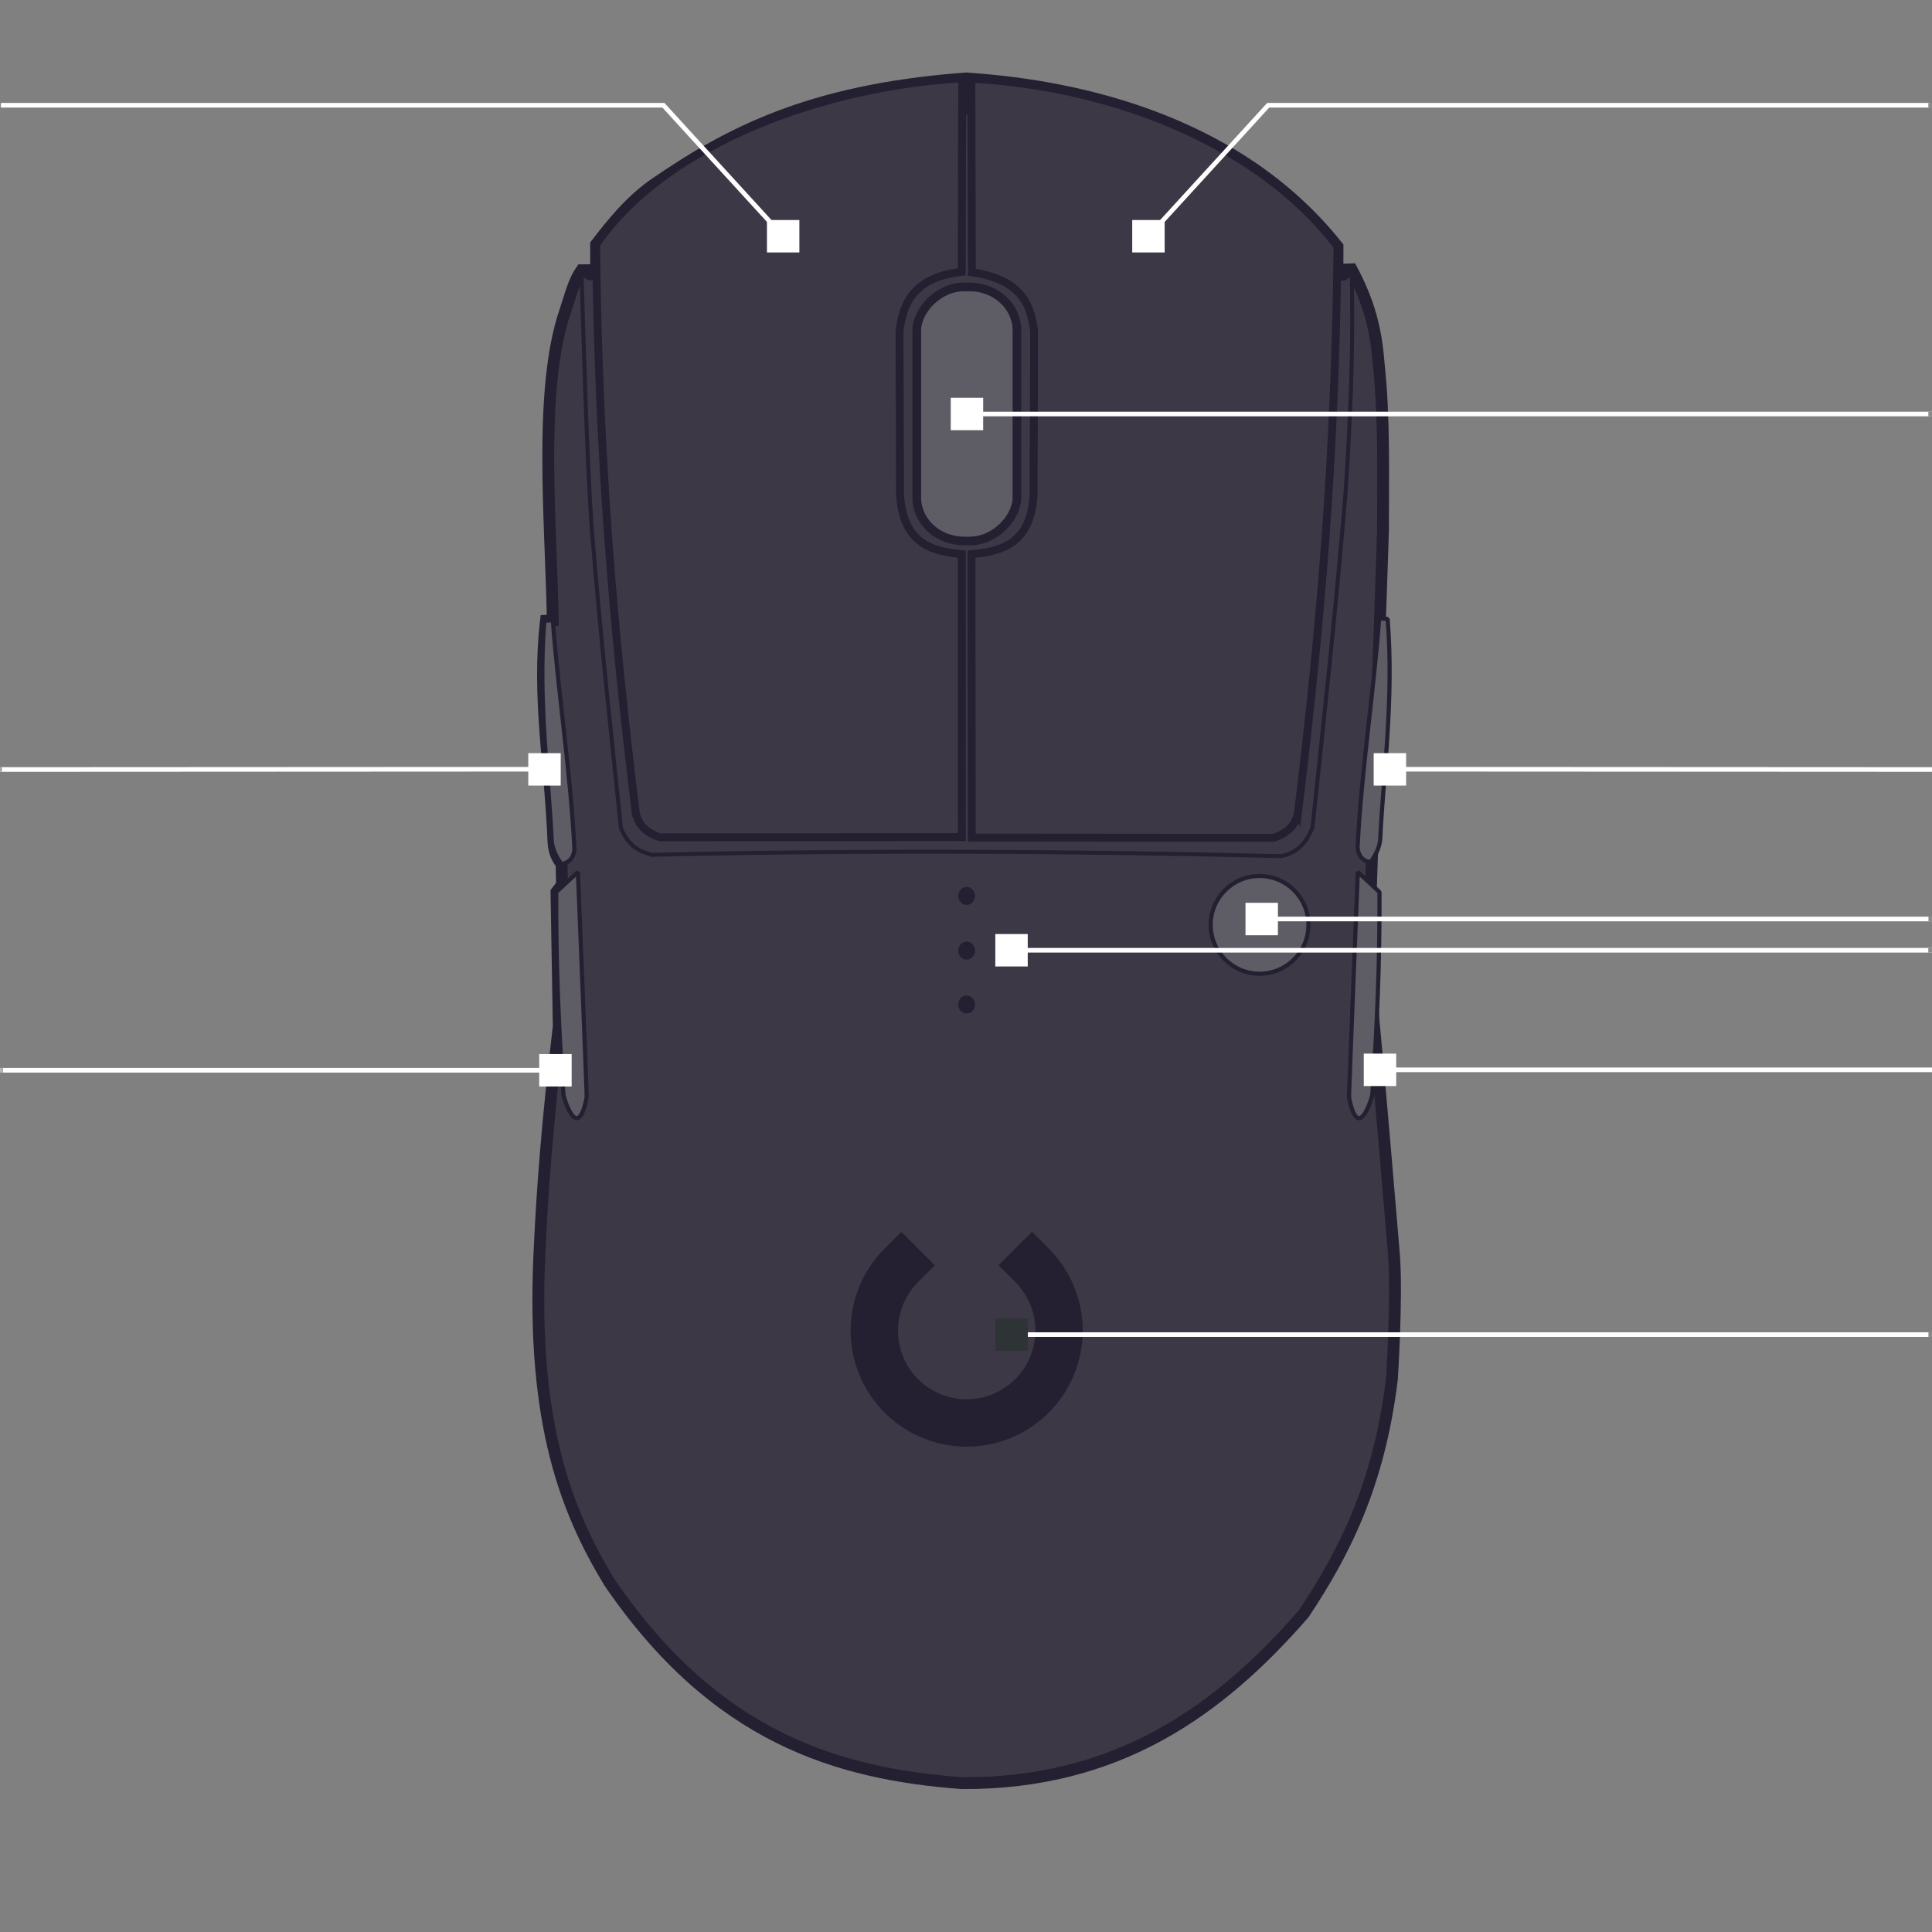 <?xml version="1.0" encoding="UTF-8" standalone="no"?>
<!-- Created with Inkscape (http://www.inkscape.org/) -->

<svg
   width="490"
   height="490"
   viewBox="0 0 490 490"
   version="1.1"
   id="svg8"
   inkscape:version="1.2.1 (9c6d41e410, 2022-07-14)"
   sodipodi:docname="logitech-g-pro-wireless-dark.svg"
   inkscape:export-filename="/home/jimmac/logitech-g-pro.png"
   inkscape:export-xdpi="96"
   inkscape:export-ydpi="96"
   xmlns:inkscape="http://www.inkscape.org/namespaces/inkscape"
   xmlns:sodipodi="http://sodipodi.sourceforge.net/DTD/sodipodi-0.dtd"
   xmlns="http://www.w3.org/2000/svg"
   xmlns:svg="http://www.w3.org/2000/svg"
   xmlns:rdf="http://www.w3.org/1999/02/22-rdf-syntax-ns#"
   xmlns:cc="http://creativecommons.org/ns#"
   xmlns:dc="http://purl.org/dc/elements/1.1/">
  <rect x="0" y="0" width="490" height="490" fill="#808080" stroke="none"/>
  <defs
     id="defs2">
    <inkscape:path-effect
       effect="spiro"
       id="path-effect4193"
       is_visible="true"
       lpeversion="0" />
    <inkscape:path-effect
       effect="spiro"
       id="path-effect4185"
       is_visible="true"
       lpeversion="0" />
  </defs>
  <sodipodi:namedview
     id="base"
     pagecolor="#ffffff"
     bordercolor="#666666"
     borderopacity="1.0"
     inkscape:pageopacity="0.0"
     inkscape:pageshadow="2"
     inkscape:zoom="2.8284271"
     inkscape:cx="163.88025"
     inkscape:cy="199.6875"
     inkscape:document-units="px"
     inkscape:current-layer="Buttons"
     inkscape:document-rotation="0"
     showgrid="false"
     units="px"
     borderlayer="true"
     inkscape:showpageshadow="false"
     inkscape:pagecheckerboard="false"
     showguides="true"
     inkscape:window-width="2866"
     inkscape:window-height="2130"
     inkscape:window-x="6"
     inkscape:window-y="22"
     inkscape:window-maximized="0"
     fit-margin-top="20"
     fit-margin-left="20"
     fit-margin-bottom="20"
     fit-margin-right="0"
     inkscape:guide-bbox="true"
     guidetolerance="10"
     objecttolerance="10"
     gridtolerance="10"
     inkscape:snap-object-midpoints="true"
     inkscape:snap-others="false"
     inkscape:snap-global="true"
     inkscape:snap-nodes="false"
     inkscape:snap-page="true"
     inkscape:deskcolor="#d1d1d1">
    <inkscape:grid
       type="xygrid"
       id="grid956"
       originx="-68.792"
       originy="1.277" />
  </sodipodi:namedview>
  <g
     inkscape:groupmode="layer"
     id="Device"
     inkscape:label="Device"
     transform="translate(-68.792,-394.027)"
     style="display:inline">
    <path
       sodipodi:nodetypes="cccccccccccccccccsccccsccccccccc"
       inkscape:connector-curvature="0"
       id="path1292"
       d="m 411.595,462.332 c 4.406,8.363 6.137,15.066 6.819,23.486 1.56,14.76 1.114,27.985 1.139,42.862 l -3.733,110.287 c 2.545,25.115 6.543,73.735 6.543,73.735 0.771,10.562 -0.55,31.114 -0.55,31.114 -3.371,27.412 -12.352,44.352 -22.324,59.443 -21.393,24.587 -47.153,43.208 -86.686,43.019 -31.749,-2.367 -62.599,-11.6 -89.496,-51.017 -10.884,-17.991 -19.62,-40.13 -17.726,-82.794 0.738,-16.585 1.986,-33.194 4.923,-58.112 l -0.579,-34.076 1.398,-1.847 -0.093,-5.24 c -1.636,-2.151 -1.953,-3.788 -2.086,-5.972 -0.756,-19.29 -4.106,-36.641 -1.882,-55.761 l 1.729,-0.113 c -0.445,-25.076 -3.658,-58.418 3.131,-78.339 1.463,-4.292 2.118,-7.489 4.139,-10.436 l 1.237,-0.012 c 0.638,1.56 1.969,1.333 2.478,-0.028 v -6.495 c 4.22,-5.5 8.814,-11.211 15.099,-15.508 18.272,-12.493 38.541,-23.459 77.535,-26.517 l -0.045,7.623 h 2.594 l -0.012,-7.612 c 27.617,1.94 67.769,10.859 92.871,42.545 l -0.012,5.826 0.626,0.024 c -0.024,1.623 1.346,1.891 1.449,-0.036 z"
       style="fill:#3d3846;fill-opacity:1;stroke:#241f31;stroke-width:3;stroke-linecap:butt;stroke-linejoin:miter;stroke-miterlimit:4;stroke-dasharray:none;stroke-opacity:1;font-variation-settings:normal;opacity:1;vector-effect:none;stroke-dashoffset:0;-inkscape-stroke:none;marker:none;marker-start:none;marker-mid:none;marker-end:none;paint-order:normal;stop-color:#000000;stop-opacity:1" />
    <path
       sodipodi:nodetypes="cccccc"
       inkscape:connector-curvature="0"
       id="button4"
       d="m 208.992,551.345 c 1.466,19.375 4.518,38.645 5.489,58.055 -0.274,2.903 -2.061,3.542 -3.25,3.79 -1.652,-2.181 -2.294,-3.998 -2.499,-5.787 -0.697,-15.651 -3.519,-35.619 -1.876,-55.945 z"
       style="fill:#5e5c64;fill-opacity:1;stroke:#241f31;stroke-width:1.047;stroke-linecap:butt;stroke-linejoin:bevel;stroke-miterlimit:4;stroke-dasharray:none;stroke-opacity:1;font-variation-settings:normal;opacity:1;vector-effect:none;stroke-dashoffset:0;-inkscape-stroke:none;marker:none;marker-start:none;marker-mid:none;marker-end:none;paint-order:normal;stop-color:#000000;stop-opacity:1"
       inkscape:label="Fwd Left" />
    <path
       sodipodi:nodetypes="ccczzc"
       inkscape:connector-curvature="0"
       id="button3"
       d="m 215.364,615.186 -5.495,5.092 c -0.097,17.183 0.595,34.293 1.825,51.418 0.455,1.994 2.025,6.153 3.484,5.929 1.459,-0.224 2.39,-4.709 2.409,-5.651 0.019,-0.942 -2.223,-56.788 -2.223,-56.788 z"
       style="fill:#5e5c64;fill-opacity:1;stroke:#241f31;stroke-width:1.047;stroke-linecap:butt;stroke-linejoin:bevel;stroke-miterlimit:4;stroke-dasharray:none;stroke-opacity:1;font-variation-settings:normal;opacity:1;vector-effect:none;stroke-dashoffset:0;-inkscape-stroke:none;marker:none;marker-start:none;marker-mid:none;marker-end:none;paint-order:normal;stop-color:#000000;stop-opacity:1"
       inkscape:label="Back Left" />
    <rect
       style="color:#000000;overflow:visible;opacity:1;fill:#5e5c64;fill-opacity:1;stroke:#241f31;stroke-width:2.196;stroke-linecap:butt;stroke-linejoin:miter;stroke-miterlimit:4;stroke-dasharray:none;stroke-dashoffset:0;stroke-opacity:1;marker:none;marker-start:none;marker-mid:none;marker-end:none;paint-order:normal;font-variation-settings:normal;vector-effect:none;-inkscape-stroke:none;stop-color:#000000;stop-opacity:1"
       id="button2"
       width="25.4"
       height="64.437"
       x="-326.709"
       y="466.801"
       rx="11.987"
       ry="11.021"
       inkscape:label="MMB"
       transform="scale(-1,1)" />
    <path
       sodipodi:nodetypes="ccccccccccc"
       inkscape:connector-curvature="0"
       id="button1"
       d="m 397.966,600.344 c -0.647,2.795 -2.378,4.976 -6.228,6.17 l -76.491,-0.063 -0.066,-71.865 c 7.86,-0.738 15.031,-2.745 15.751,-15.088 l 0.137,-41.48 c -0.796,-5.602 -2.265,-13.021 -15.79,-14.929 l -0.131,-49.067 c 33.275,1.589 72.193,15.193 92.871,42.545 -0.576,53.897 -4.356,97.181 -10.052,143.778 z"
       style="fill:#3d3846;fill-opacity:1;stroke:#241f31;stroke-width:2;stroke-linecap:butt;stroke-linejoin:miter;stroke-miterlimit:4;stroke-dasharray:none;stroke-opacity:1;font-variation-settings:normal;opacity:1;vector-effect:none;stroke-dashoffset:0;-inkscape-stroke:none;marker:none;marker-start:none;marker-mid:none;marker-end:none;paint-order:normal;stop-color:#000000;stop-opacity:1"
       inkscape:label="RMB" />
    <path
       style="fill:#3d3846;fill-opacity:1;stroke:#241f31;stroke-width:2;stroke-linecap:butt;stroke-linejoin:miter;stroke-miterlimit:4;stroke-dasharray:none;stroke-opacity:1;font-variation-settings:normal;opacity:1;vector-effect:none;stroke-dashoffset:0;-inkscape-stroke:none;marker:none;marker-start:none;marker-mid:none;marker-end:none;paint-order:normal;stop-color:#000000;stop-opacity:1"
       d="m 230.029,600.228 c 0.647,2.795 2.378,4.976 6.228,6.17 l 76.491,-0.063 -0.018,-71.749 c -7.86,-0.738 -14.947,-2.86 -15.667,-15.204 l -0.137,-41.48 c 0.796,-5.602 2.586,-13.503 15.79,-14.929 l 0.131,-49.067 c -33.749,1.767 -74.977,15.963 -92.871,42.13 0.576,53.897 4.356,97.596 10.052,144.192 z"
       id="button0"
       inkscape:connector-curvature="0"
       sodipodi:nodetypes="ccccccccccc"
       inkscape:label="LMB" />
    <path
       sodipodi:nodetypes="cccccccc"
       inkscape:connector-curvature="0"
       id="path1318"
       d="m 411.595,462.332 c 0.507,18.898 -0.271,37.795 -1.543,56.693 -2.575,30.856 -5.497,57.553 -8.376,84.766 -1.72,4.617 -4.536,6.769 -8.041,7.371 -50.691,-1.234 -103.285,-1.622 -159.648,-0.335 -2.774,-0.9 -5.549,-1.793 -7.706,-6.701 -2.49,-24.384 -4.979,-45.999 -7.469,-76.799 -1.229,-19.142 -1.93,-43.521 -2.55,-64.756"
       style="fill:none;stroke:#241f31;stroke-width:1;stroke-linecap:butt;stroke-linejoin:miter;stroke-miterlimit:4;stroke-dasharray:none;stroke-opacity:1;font-variation-settings:normal;opacity:1;vector-effect:none;fill-opacity:1;stroke-dashoffset:0;-inkscape-stroke:none;stop-color:#000000;stop-opacity:1" />
    <g
       style="display:inline"
       id="led1"
       transform="matrix(1.175,0,0,1.175,490.813,-82.747)"
       inkscape:label="DPI LED">
      <ellipse
         ry="1.938"
         rx="1.814"
         cy="622.589"
         cx="-150.52"
         id="ellipse1298"
         style="fill:#241f31;fill-opacity:1;stroke:#000000;stroke-width:0;stroke-miterlimit:4;stroke-dasharray:none;font-variation-settings:normal;opacity:1;vector-effect:none;stroke-linecap:butt;stroke-linejoin:miter;stroke-dashoffset:0;stroke-opacity:1;-inkscape-stroke:none;stop-color:#000000;stop-opacity:1" />
      <ellipse
         style="fill:#241f31;fill-opacity:1;stroke:#000000;stroke-width:0;stroke-miterlimit:4;stroke-dasharray:none;font-variation-settings:normal;opacity:1;vector-effect:none;stroke-linecap:butt;stroke-linejoin:miter;stroke-dashoffset:0;stroke-opacity:1;-inkscape-stroke:none;stop-color:#000000;stop-opacity:1"
         id="ellipse1300"
         cx="-150.52"
         cy="610.964"
         rx="1.814"
         ry="1.938" />
      <ellipse
         ry="1.938"
         rx="1.814"
         cy="599.152"
         cx="-150.52"
         id="ellipse1302"
         style="fill:#241f31;fill-opacity:1;stroke:#000000;stroke-width:0;stroke-miterlimit:4;stroke-dasharray:none;font-variation-settings:normal;opacity:1;vector-effect:none;stroke-linecap:butt;stroke-linejoin:miter;stroke-dashoffset:0;stroke-opacity:1;-inkscape-stroke:none;stop-color:#000000;stop-opacity:1" />
    </g>
    <path
       inkscape:label="LOGO LED"
       transform="rotate(-90)"
       sodipodi:open="true"
       d="m -714.936,330.529 a 23.424,23.424 0 0 1 -33.126,0 23.424,23.424 0 0 1 -10e-6,-33.126 23.424,23.424 0 0 1 33.126,0"
       sodipodi:arc-type="arc"
       sodipodi:end="5.4977871"
       sodipodi:start="0.78539816"
       sodipodi:ry="23.423849"
       sodipodi:rx="23.423849"
       sodipodi:cy="313.96606"
       sodipodi:cx="-731.49896"
       sodipodi:type="arc"
       id="led0"
       style="color:#000000;display:inline;overflow:visible;fill:none;fill-opacity:0.392;stroke:#241f31;stroke-width:12;stroke-linecap:square;stroke-linejoin:bevel;stroke-miterlimit:4;stroke-dasharray:none;stroke-opacity:1;font-variation-settings:normal;opacity:1;stroke-dashoffset:0;stop-color:#000000;stop-opacity:1" />
    <path
       inkscape:label="Back Right"
       style="fill:#5e5c64;fill-opacity:1;stroke:#241f31;stroke-width:1.047;stroke-linecap:butt;stroke-linejoin:bevel;stroke-miterlimit:4;stroke-dasharray:none;stroke-opacity:1;font-variation-settings:normal;opacity:1;vector-effect:none;stroke-dashoffset:0;-inkscape-stroke:none;marker:none;marker-start:none;marker-mid:none;marker-end:none;paint-order:normal;stop-color:#000000;stop-opacity:1"
       d="m 413.165,615.186 5.495,5.092 c 0.097,17.183 -0.595,34.293 -1.825,51.418 -0.455,1.994 -2.025,6.153 -3.484,5.929 -1.459,-0.224 -2.39,-4.709 -2.409,-5.651 -0.019,-0.942 2.223,-56.788 2.223,-56.788 z"
       id="button6"
       inkscape:connector-curvature="0"
       sodipodi:nodetypes="ccczzc" />
    <path
       inkscape:label="Fwd right"
       style="fill:#5e5c64;fill-opacity:1;stroke:#241f31;stroke-width:1.047;stroke-linecap:butt;stroke-linejoin:bevel;stroke-miterlimit:4;stroke-dasharray:none;stroke-opacity:1;font-variation-settings:normal;opacity:1;vector-effect:none;stroke-dashoffset:0;-inkscape-stroke:none;marker:none;marker-start:none;marker-mid:none;marker-end:none;paint-order:normal;stop-color:#000000;stop-opacity:1"
       d="m 418.592,550.878 c -1.466,19.375 -4.518,38.645 -5.489,58.055 0.274,2.903 2.061,3.542 3.25,3.79 1.652,-2.181 2.294,-3.998 2.499,-5.787 0.697,-15.651 3.519,-35.619 1.876,-55.945 z"
       id="button7"
       inkscape:connector-curvature="0"
       sodipodi:nodetypes="cccccc" />
    <circle
       id="button5"
       cx="388.247"
       cy="628.592"
       r="12.398"
       style="fill:#5e5c64;fill-opacity:1;stroke:#241f31;stroke-width:1.047;stroke-opacity:1;font-variation-settings:normal;opacity:1;vector-effect:none;stroke-linecap:butt;stroke-linejoin:bevel;stroke-miterlimit:4;stroke-dasharray:none;stroke-dashoffset:0;-inkscape-stroke:none;marker:none;marker-start:none;marker-mid:none;marker-end:none;paint-order:normal;stop-color:#000000;stop-opacity:1"
       inkscape:label="DPI Shift" />
  </g>
  <g
     inkscape:groupmode="layer"
     id="Buttons"
     inkscape:label="Buttons"
     style="display:inline"
     transform="translate(-68.792,5.973)">
    <g
       id="button2-path"
       inkscape:label="#button2-path"
       transform="matrix(1.175,0,0,1.175,-12.005,-2.27)">
      <path
         sodipodi:nodetypes="cc"
         inkscape:connector-curvature="0"
         id="path960"
         d="m 485.193,86.21 -207.712,10e-7"
         style="color:#000000;overflow:visible;opacity:1;fill:none;fill-opacity:1;stroke:#ffffff;stroke-width:1;stroke-linecap:square;stroke-linejoin:miter;stroke-miterlimit:4;stroke-dasharray:none;stroke-dashoffset:0;stroke-opacity:1;marker:none;marker-start:none;marker-mid:none;marker-end:none;paint-order:normal" />
      <rect
         y="82.71"
         x="273.981"
         height="7"
         width="7"
         id="rect970"
         style="color:#000000;overflow:visible;opacity:1;fill:#ffffff;fill-opacity:1;stroke:none;stroke-width:2;stroke-linecap:square;stroke-linejoin:miter;stroke-miterlimit:4;stroke-dasharray:none;stroke-dashoffset:0;stroke-opacity:1;marker:none;marker-start:none;marker-mid:none;marker-end:none;paint-order:normal" />
      <rect
         inkscape:label="#button2-leader"
         style="color:#000000;text-align:start;overflow:visible;fill:#888a85;fill-opacity:1;stroke:none;stroke-linecap:round"
         id="button2-leader"
         width="1"
         height="1"
         x="485"
         y="85.71" />
    </g>
    <g
       id="button4-path"
       inkscape:label="#button4-path"
       transform="matrix(1.175,0,0,1.175,-12.005,-0.11)">
      <path
         sodipodi:nodetypes="cc"
         inkscape:connector-curvature="0"
         id="path964"
         d="m 186.129,161.049 -116.991,0.062"
         style="color:#000000;overflow:visible;opacity:1;fill:none;fill-opacity:1;stroke:#ffffff;stroke-width:1;stroke-linecap:square;stroke-linejoin:miter;stroke-miterlimit:4;stroke-dasharray:none;stroke-dashoffset:0;stroke-opacity:1;marker:none;marker-start:none;marker-mid:none;marker-end:none;paint-order:normal" />
      <rect
         transform="scale(-1,1)"
         inkscape:label="#button4-leader"
         style="color:#000000;text-align:end;overflow:visible;fill:#888a85;fill-opacity:1;stroke:none;stroke-width:1;stroke-linecap:round"
         id="button4-leader"
         width="0.326"
         height="1"
         x="-69.139"
         y="160.58" />
      <rect
         transform="scale(-1,1)"
         y="157.58"
         x="-189.793"
         height="7"
         width="7"
         id="rect974"
         style="color:#000000;overflow:visible;opacity:1;fill:#ffffff;fill-opacity:1;stroke:none;stroke-width:2;stroke-linecap:square;stroke-linejoin:miter;stroke-miterlimit:4;stroke-dasharray:none;stroke-dashoffset:0;stroke-opacity:1;marker:none;marker-start:none;marker-mid:none;marker-end:none;paint-order:normal" />
    </g>
    <g
       id="button3-path"
       inkscape:label="#button3-path"
       transform="matrix(1.175,0,0,1.175,-11.729,24.179)">
      <path
         sodipodi:nodetypes="cc"
         style="color:#000000;overflow:visible;opacity:1;fill:none;fill-opacity:1;stroke:#ffffff;stroke-width:1;stroke-linecap:square;stroke-linejoin:miter;stroke-miterlimit:4;stroke-dasharray:none;stroke-dashoffset:0;stroke-opacity:1;marker:none;marker-start:none;marker-mid:none;marker-end:none;paint-order:normal"
         d="M 187.982,205.356 H 69.13"
         id="path966"
         inkscape:connector-curvature="0" />
      <rect
         transform="scale(-1,1)"
         style="color:#000000;overflow:visible;opacity:1;fill:#ffffff;fill-opacity:1;stroke:none;stroke-width:2;stroke-linecap:square;stroke-linejoin:miter;stroke-miterlimit:4;stroke-dasharray:none;stroke-dashoffset:0;stroke-opacity:1;marker:none;marker-start:none;marker-mid:none;marker-end:none;paint-order:normal"
         id="rect976"
         width="7"
         height="7"
         x="-191.92"
         y="201.856" />
      <rect
         transform="scale(-1,1)"
         y="204.856"
         x="-69.13"
         height="1"
         width="0.322"
         id="button3-leader"
         style="color:#000000;text-align:end;overflow:visible;fill:#888a85;fill-opacity:1;stroke:none;stroke-width:1;stroke-linecap:round"
         inkscape:label="#button3-leader" />
    </g>
    <g
       id="button1-path"
       inkscape:label="#button1-path"
       transform="matrix(1.175,0,0,1.175,-12.005,-2.27)">
      <path
         sodipodi:nodetypes="ccc"
         style="color:#000000;overflow:visible;opacity:1;fill:none;fill-opacity:1;stroke:#ffffff;stroke-width:1;stroke-linecap:square;stroke-linejoin:miter;stroke-miterlimit:4;stroke-dasharray:none;stroke-dashoffset:0;stroke-opacity:1;marker:none;marker-start:none;marker-mid:none;marker-end:none;paint-order:normal"
         d="m 316.655,47.84 25.849,-28.271 H 485"
         id="path958"
         inkscape:connector-curvature="0" />
      <rect
         inkscape:label="#button1-leader"
         style="color:#000000;text-align:start;overflow:visible;fill:#888a85;fill-opacity:1;stroke:none;stroke-linecap:round"
         id="button1-leader"
         width="1"
         height="1"
         x="485"
         y="19.069" />
      <rect
         style="color:#000000;overflow:visible;opacity:1;fill:#ffffff;fill-opacity:1;stroke:none;stroke-width:2;stroke-linecap:square;stroke-linejoin:miter;stroke-miterlimit:4;stroke-dasharray:none;stroke-dashoffset:0;stroke-opacity:1;marker:none;marker-start:none;marker-mid:none;marker-end:none;paint-order:normal"
         id="rect968"
         width="7"
         height="7"
         x="313.155"
         y="44.34" />
    </g>
    <g
       id="button0-path"
       inkscape:label="#button0-path"
       transform="matrix(1.175,0,0,1.175,-12.005,-2.27)">
      <rect
         transform="scale(-1,1)"
         inkscape:label="#button0-leader"
         y="19.069"
         x="-69.8"
         height="1"
         width="1"
         id="button0-leader"
         style="color:#000000;text-align:end;overflow:visible;fill:#888a85;fill-opacity:1;stroke:none;stroke-linecap:round" />
      <path
         inkscape:connector-curvature="0"
         id="path1398"
         d="M 237.81,47.84 211.961,19.569 H 69.465"
         style="color:#000000;overflow:visible;opacity:1;fill:none;fill-opacity:1;stroke:#ffffff;stroke-width:1;stroke-linecap:square;stroke-linejoin:miter;stroke-miterlimit:4;stroke-dasharray:none;stroke-dashoffset:0;stroke-opacity:1;marker:none;marker-start:none;marker-mid:none;marker-end:none;paint-order:normal"
         sodipodi:nodetypes="ccc" />
      <rect
         style="color:#000000;overflow:visible;opacity:1;fill:#ffffff;fill-opacity:1;stroke:none;stroke-width:2;stroke-linecap:square;stroke-linejoin:miter;stroke-miterlimit:4;stroke-dasharray:none;stroke-dashoffset:0;stroke-opacity:1;marker:none;marker-start:none;marker-mid:none;marker-end:none;paint-order:normal"
         id="rect910"
         width="7"
         height="7"
         x="234.31"
         y="44.34" />
    </g>
    <g
       inkscape:label="#button6-path"
       id="button6-path"
       transform="matrix(-1.175,0,0,1.175,640.179,24.069)">
      <path
         inkscape:connector-curvature="0"
         id="path5265"
         d="M 187.982,205.356 H 69.13"
         style="color:#000000;overflow:visible;opacity:1;fill:none;fill-opacity:1;stroke:#ffffff;stroke-width:1;stroke-linecap:square;stroke-linejoin:miter;stroke-miterlimit:4;stroke-dasharray:none;stroke-dashoffset:0;stroke-opacity:1;marker:none;marker-start:none;marker-mid:none;marker-end:none;paint-order:normal"
         sodipodi:nodetypes="cc" />
      <rect
         y="201.856"
         x="-191.92"
         height="7"
         width="7"
         id="rect5267"
         style="color:#000000;overflow:visible;opacity:1;fill:#ffffff;fill-opacity:1;stroke:none;stroke-width:2;stroke-linecap:square;stroke-linejoin:miter;stroke-miterlimit:4;stroke-dasharray:none;stroke-dashoffset:0;stroke-opacity:1;marker:none;marker-start:none;marker-mid:none;marker-end:none;paint-order:normal"
         transform="scale(-1,1)" />
      <rect
         inkscape:label="#button6-leader"
         style="color:#000000;text-align:start;overflow:visible;fill:#888a85;fill-opacity:1;stroke:none;stroke-width:1;stroke-linecap:round"
         id="button6-leader"
         width="0.322"
         height="1"
         x="-69.13"
         y="204.856"
         transform="scale(-1,1)" />
    </g>
    <g
       inkscape:label="#button7-path"
       id="button7-path"
       transform="matrix(-1.175,0,0,1.175,640.197,-0.113)">
      <path
         style="color:#000000;overflow:visible;opacity:1;fill:none;fill-opacity:1;stroke:#ffffff;stroke-width:1;stroke-linecap:square;stroke-linejoin:miter;stroke-miterlimit:4;stroke-dasharray:none;stroke-dashoffset:0;stroke-opacity:1;marker:none;marker-start:none;marker-mid:none;marker-end:none;paint-order:normal"
         d="m 186.129,161.049 -116.991,0.062"
         id="path5275"
         inkscape:connector-curvature="0"
         sodipodi:nodetypes="cc" />
      <rect
         y="160.58"
         x="-69.139"
         height="1"
         width="0.326"
         id="button7-leader"
         style="color:#000000;text-align:start;overflow:visible;fill:#888a85;fill-opacity:1;stroke:none;stroke-width:1;stroke-linecap:round"
         inkscape:label="#button7-leader"
         transform="scale(-1,1)" />
      <rect
         style="color:#000000;overflow:visible;opacity:1;fill:#ffffff;fill-opacity:1;stroke:none;stroke-width:2;stroke-linecap:square;stroke-linejoin:miter;stroke-miterlimit:4;stroke-dasharray:none;stroke-dashoffset:0;stroke-opacity:1;marker:none;marker-start:none;marker-mid:none;marker-end:none;paint-order:normal"
         id="rect5279"
         width="7"
         height="7"
         x="-189.793"
         y="157.58"
         transform="scale(-1,1)" />
    </g>
    <g
       id="button5-path"
       inkscape:label="#button5-path"
       transform="matrix(1.175,0,0,1.175,-12.005,-2.27)">
      <path
         inkscape:connector-curvature="0"
         id="path235"
         d="m 486.008,195.211 h -145.18 0.235 z"
         style="opacity:1;vector-effect:none;fill:none;fill-opacity:1;stroke:#ffffff;stroke-width:1;stroke-linecap:square;stroke-linejoin:miter;stroke-miterlimit:4;stroke-dasharray:none;stroke-dashoffset:0;stroke-opacity:1;marker:none;marker-start:none;marker-mid:none;marker-end:none;paint-order:normal" />
      <rect
         style="color:#000000;text-align:start;display:inline;overflow:visible;fill:#888a85;fill-opacity:1;stroke:none;stroke-linecap:round"
         id="button5-leader"
         width="1"
         height="1"
         x="485.024"
         y="-195.679"
         inkscape:label="#button5-leader"
         transform="scale(1,-1)" />
      <rect
         transform="scale(-1)"
         y="-198.721"
         x="-344.603"
         height="7"
         width="7"
         id="rect166"
         style="color:#000000;display:inline;overflow:visible;opacity:1;fill:#ffffff;fill-opacity:1;stroke:none;stroke-width:2;stroke-linecap:square;stroke-linejoin:miter;stroke-miterlimit:4;stroke-dasharray:none;stroke-dashoffset:0;stroke-opacity:1;marker:none;marker-start:none;marker-mid:none;marker-end:none;paint-order:normal" />
    </g>
  </g>
  <g
     inkscape:groupmode="layer"
     id="LEDs"
     inkscape:label="LEDs"
     style="display:inline"
     transform="translate(-68.792,5.973)">
    <g
       id="led0-path"
       transform="matrix(1.175,0,0,1.175,-30.216,-8.144)">
      <path
         inkscape:connector-curvature="0"
         id="path877"
         d="m 500.954,289.923 -198.327,10e-6"
         style="color:#000000;display:inline;overflow:visible;opacity:1;fill:none;fill-opacity:1;stroke:#ffffff;stroke-width:1;stroke-linecap:square;stroke-linejoin:miter;stroke-miterlimit:4;stroke-dasharray:none;stroke-dashoffset:0;stroke-opacity:1;marker:none;marker-start:none;marker-mid:none;marker-end:none;paint-order:normal"
         sodipodi:nodetypes="cc" />
      <rect
         y="286.423"
         x="299.127"
         height="7"
         width="7"
         id="rect879"
         style="color:#000000;display:inline;overflow:visible;opacity:1;fill:#2e3436;fill-opacity:1;stroke:none;stroke-width:2;stroke-linecap:square;stroke-linejoin:miter;stroke-miterlimit:4;stroke-dasharray:none;stroke-dashoffset:0;stroke-opacity:1;marker:none;marker-start:none;marker-mid:none;marker-end:none;paint-order:normal" />
      <rect
         inkscape:label="#led0-leader"
         y="289.423"
         x="500.512"
         height="1"
         width="1"
         id="led0-leader"
         style="color:#000000;text-align:start;display:inline;overflow:visible;fill:#888a85;fill-opacity:1;stroke:none;stroke-linecap:round" />
    </g>
    <g
       style="display:inline"
       id="led1-path"
       transform="matrix(1.175,0,0,1.175,-30.249,-105.626)"
       inkscape:label="#led0-path-1">
      <path
         inkscape:connector-curvature="0"
         id="path877-2"
         d="m 500.954,289.923 -198.327,10e-6"
         style="color:#000000;display:inline;overflow:visible;opacity:1;fill:none;fill-opacity:1;stroke:#ffffff;stroke-width:1;stroke-linecap:square;stroke-linejoin:miter;stroke-miterlimit:4;stroke-dasharray:none;stroke-dashoffset:0;stroke-opacity:1;marker:none;marker-start:none;marker-mid:none;marker-end:none;paint-order:normal"
         sodipodi:nodetypes="cc" />
      <rect
         y="286.423"
         x="299.127"
         height="7"
         width="7"
         id="rect879-7"
         style="color:#000000;display:inline;overflow:visible;opacity:1;fill:#ffffff;fill-opacity:1;stroke:none;stroke-width:2;stroke-linecap:square;stroke-linejoin:miter;stroke-miterlimit:4;stroke-dasharray:none;stroke-dashoffset:0;stroke-opacity:1;marker:none;marker-start:none;marker-mid:none;marker-end:none;paint-order:normal" />
      <rect
         inkscape:label="#led1-leader"
         y="289.423"
         x="500.512"
         height="1"
         width="1"
         id="led1-leader"
         style="color:#000000;text-align:start;display:inline;overflow:visible;fill:#888a85;fill-opacity:1;stroke:none;stroke-linecap:round" />
    </g>
  </g>
</svg>
